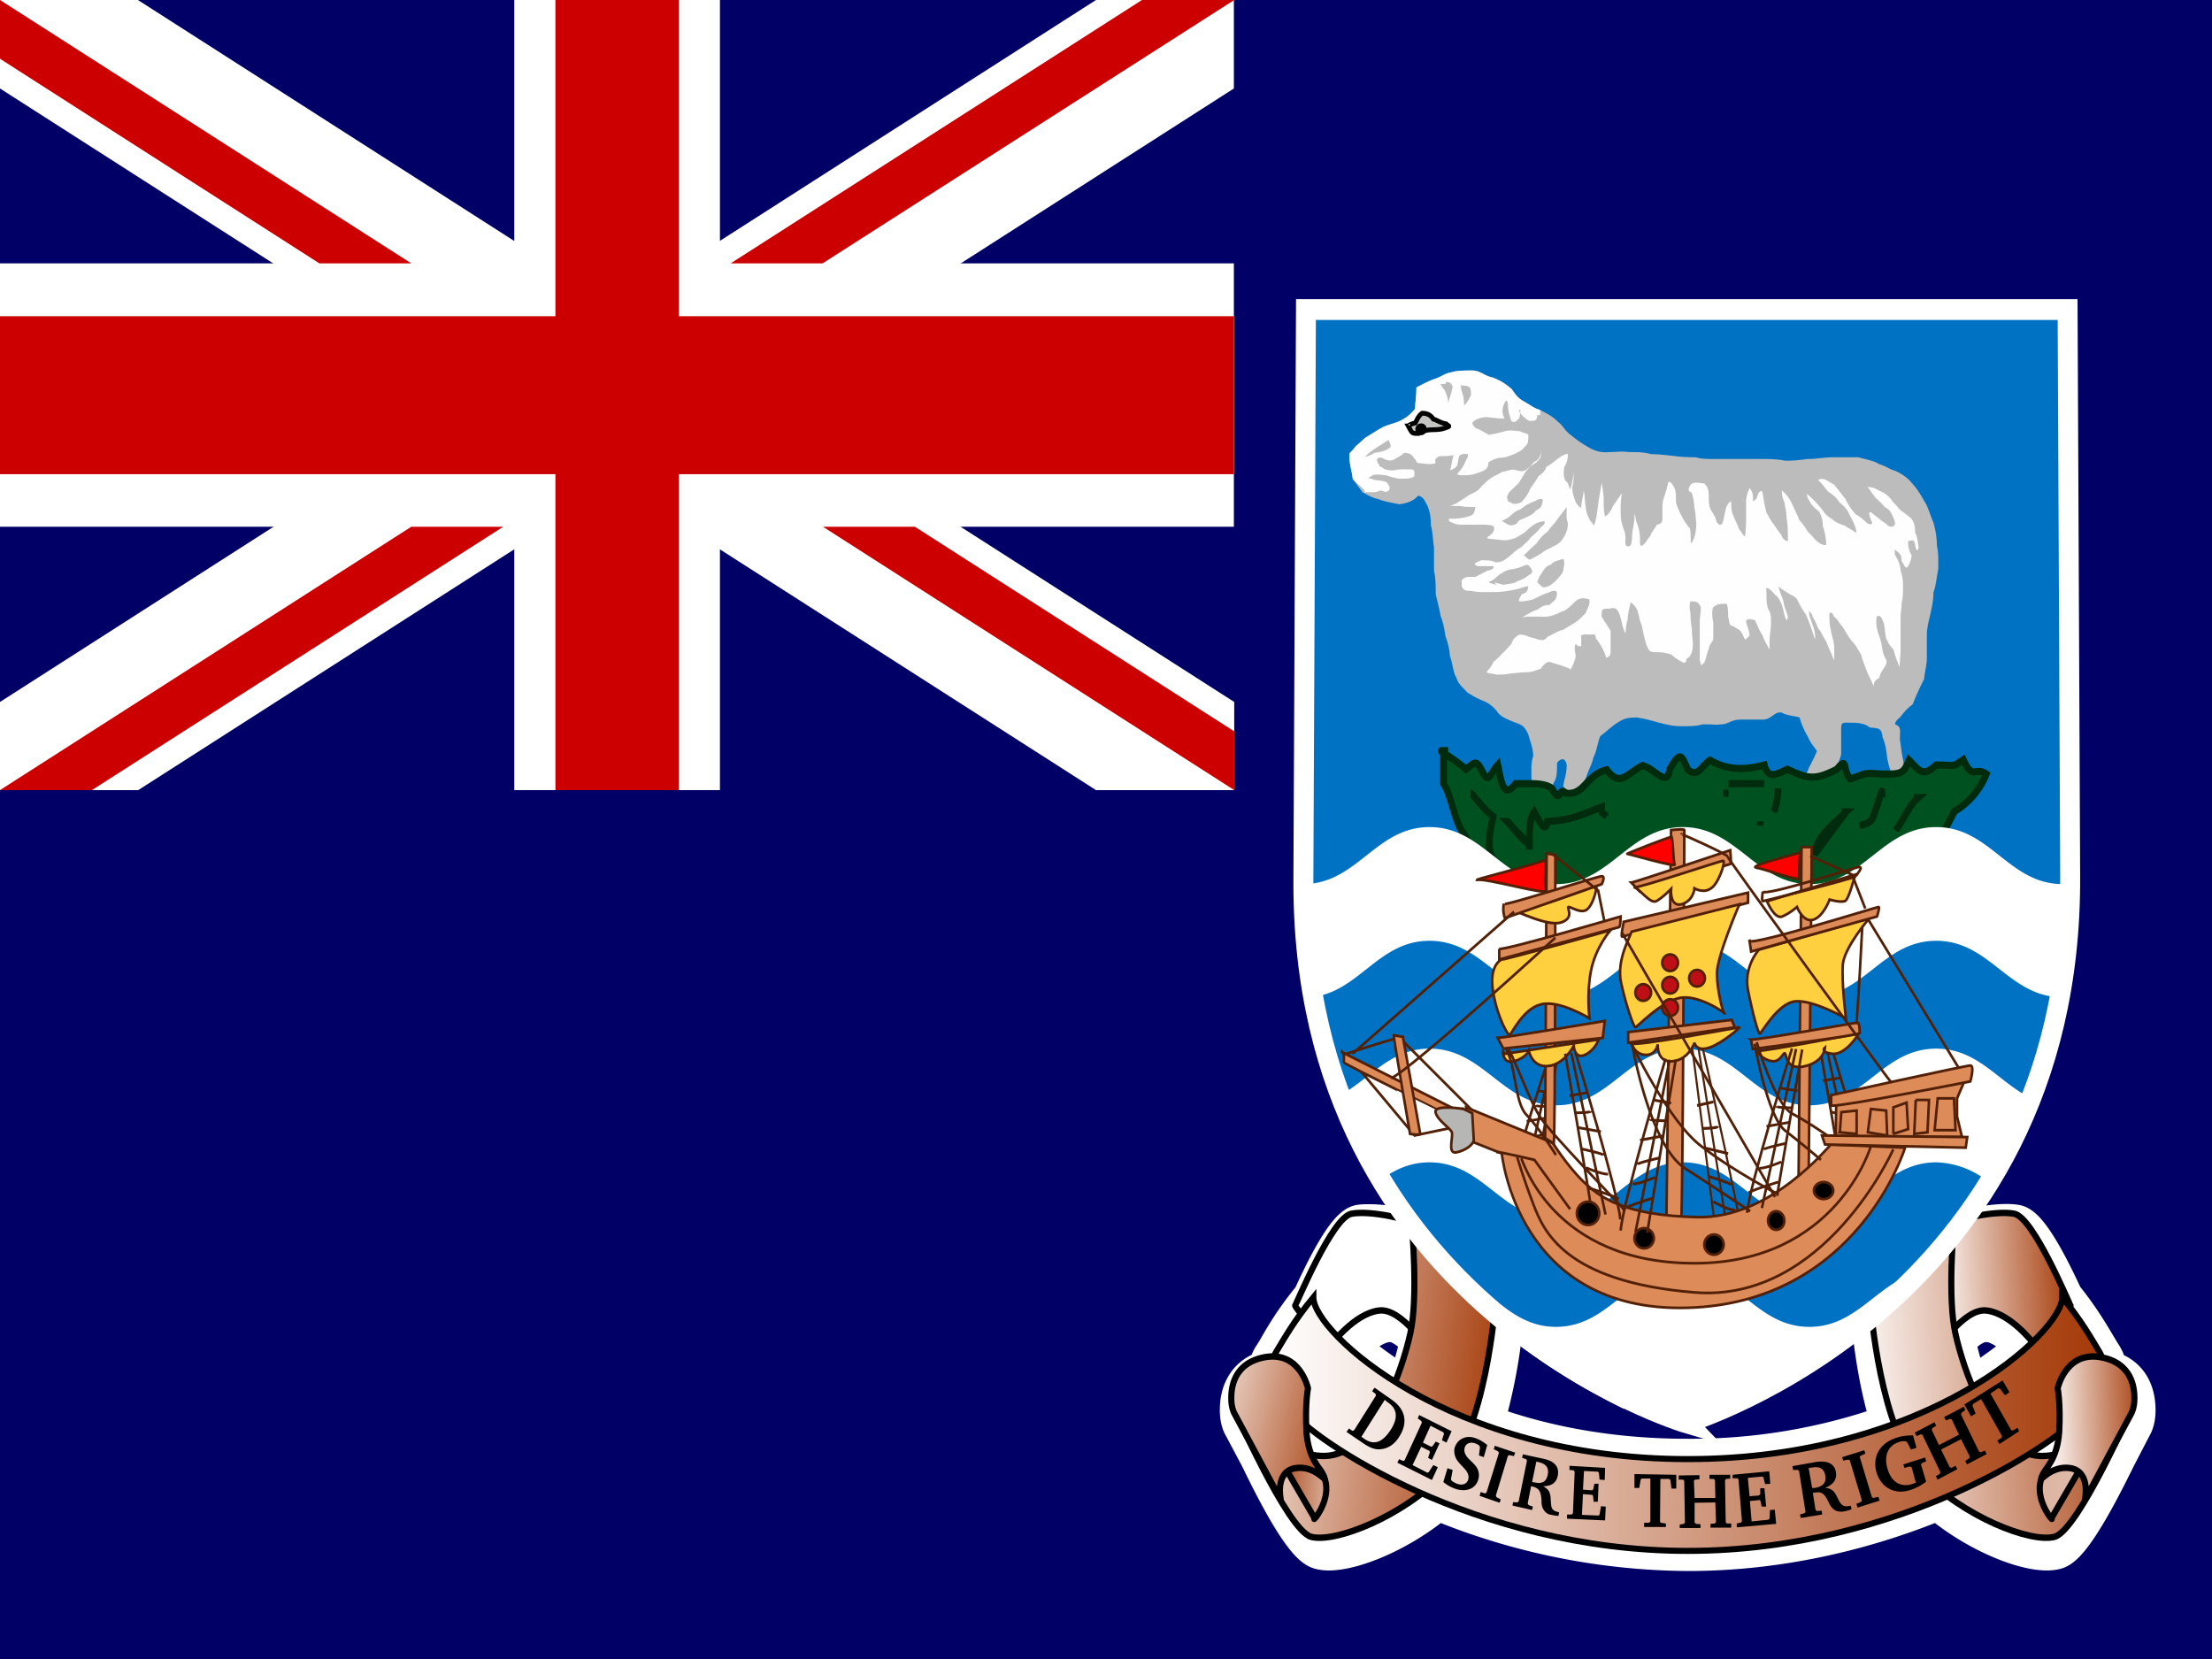 <svg xmlns="http://www.w3.org/2000/svg" height="480" width="640" version="1" xmlns:xlink="http://www.w3.org/1999/xlink"><defs><linearGradient id="a"><stop stop-color="#a43907" offset="0"/><stop stop-color="#fff" offset="1"/></linearGradient><linearGradient id="b" y2="577.1" xlink:href="#a" gradientUnits="userSpaceOnUse" x2="470.9" y1="592.2" x1="444.4"/><linearGradient id="c" y2="552.8" xlink:href="#a" gradientUnits="userSpaceOnUse" x2="520.5" gradientTransform="scale(.94 1.07)" y1="562.5" x1="458.2"/><linearGradient id="d" y2="580.2" xlink:href="#a" gradientUnits="userSpaceOnUse" x2="445.3" y1="578.7" x1="472.4"/><linearGradient id="e" y2="558.1" xlink:href="#a" gradientUnits="userSpaceOnUse" x2="456.4" gradientTransform="scale(.94 1.07)" y1="553.7" x1="518"/><linearGradient id="f" y2="369.9" xlink:href="#a" gradientUnits="userSpaceOnUse" x2="646.2" y1="369.9" x1="851.8"/><linearGradient id="g" y2="508.8" xlink:href="#a" gradientUnits="userSpaceOnUse" x2="677.4" gradientTransform="scale(.82 1.22)" y1="507.2" x1="388.5"/><linearGradient id="h" y2="505.9" xlink:href="#a" gradientUnits="userSpaceOnUse" x2="556.8" gradientTransform="scale(.84 1.2)" y1="504.9" x1="579.8"/><linearGradient id="i" y2="514.3" xlink:href="#a" gradientUnits="userSpaceOnUse" x2="558.9" gradientTransform="scale(.82 1.22)" y1="512" x1="581.4"/><linearGradient id="j" y2="503.9" xlink:href="#a" gradientUnits="userSpaceOnUse" x2="589.8" gradientTransform="scale(.84 1.2)" y1="517.9" x1="552"/></defs><path fill="#006" d="M0 0h640v480H0z"/><path fill-rule="evenodd" fill="#006" d="M0 0h400v200H0z"/><g stroke-width="1pt"><path d="M0 0v25.6l317.1 203h40v-25.5L39.9 0H0zm357 0v25.6l-317 203H0v-25.5L317.1 0h40z" fill="#fff"/><path d="M148.8 0v228.6h59.5V0h-59.5zM0 76.2v76.2h357V76.2H0z" fill="#fff"/><path d="M0 91.5v45.7h357V91.5H0zM160.7 0v228.6h35.7V0h-35.7zM0 228.6l119-76.2h26.6l-119 76.2H0zM0 0l119 76.2H92.4L0 17V0zm211.4 76.2L330.4 0h26.7L238 76.2h-26.7zm145.7 152.4l-119-76.2h26.6l92.4 59.2v17z" fill="#c00"/></g><path d="M671 321.6a13.2 13.2 0 0 0-2 .1c-3.4.6-8.8 11.7-11.7 18.1-4.7 5.7-7.1 10-9 13.3-.8 1.3-2 2.7-1.6 4.4-7 1.7-7.4 7.8-7.4 10 0 2.6.8 3.8.8 3.8l4.2 7.9c4.5 9.3 11 21.7 14.8 22.7 5.2 1.5 18.8-3.5 29-12.2a164 164 0 0 0 62 12.6c23.8 0 45.2-5.7 61.9-12.6 10.2 8.7 23.7 13.7 29 12.2 3.7-1 10.3-13.5 14.8-22.7l4.1-7.9s.8-1.2.8-3.7c0-2.4-.4-8.4-7.4-10 .4-1.8-.7-3.2-1.5-4.5-2-3.3-4.4-7.7-9-13.4-3-6.5-8.4-17.4-11.7-18-4.8-.8-15 1.6-15 2.4v.5L795.4 344c0 .6 1 14.6 5 27a147 147 0 0 1-50.5 8.6c-19.8 0-36.7-3.5-50.4-8.6a136 136 0 0 0 5-27L684 324.6v-.5c0-.7-7.9-2.6-13-2.5zm5.2 24c2.6 0 5.4 2.1 7.6 4.5l-.2 1.4c-.7 2.9-1.7 6.7-3.2 10.6-5.9-3.4-10.7-7-14.3-10.3 2.2-2.4 5.8-5.6 9.6-6.1h.5zm147.6 0h.5c3.8.6 7.4 3.8 9.7 6.2-3.7 3.3-8.5 7-14.4 10.4-1.5-4-2.5-7.8-3.2-10.7l-.2-1.4c2.3-2.4 5-4.5 7.6-4.4zm-166 27.4c2.7 2.1 6.3 4.5 10.6 7-1.2.8-2.5 1.3-3.8 1.7-1.8.4-3.6.3-5.5-.1-.6-1.5-1-3.3-1.2-5.7a70.3 70.3 0 0 1-.1-2.9zm184.5 0l-.2 2.9c-.1 2.4-.6 4.2-1.2 5.7a12 12 0 0 1-9.3-1.6c4.4-2.5 8-4.9 10.7-7z" fill-rule="evenodd" transform="matrix(1.17 0 0 1.17 -389.2 -22)" stroke="#fff" stroke-width="10" fill="url(#b)"/><path d="M445.6 595.5s5.7-8.8 10.3-8.1c4.7.6 9.1 6.2 9.4 6.5.3.3 7.2-7.2 6.9-7.5-.3-.3-7.2-16.5-11-17.2s-11.8 1.2-11.8 1.8l-3.8 24.5z" fill-rule="evenodd" transform="matrix(-1.48 0 0 1.54 1073.6 -525.4)" stroke="#000" stroke-width="1.2" fill="url(#b)"/><path d="M433.1 586.1c0 .6 1.9 23.8 10 31.9s21.3 13.1 26 11.9c4.7-1.3 15.3-24.7 15.3-24.7s-11.3 11.2-19.7 9.3c-8.4-1.8-13.4-15.9-15-22.8-1.6-6.8-.3-20.3-.3-20.3L433 586.1z" fill-rule="evenodd" transform="matrix(-1.48 0 0 1.54 1073.6 -525.4)" stroke="#000" stroke-width="1.2" fill="url(#c)"/><path d="M445.6 595.5s5.7-8.8 10.3-8.1c4.7.6 9.1 6.2 9.4 6.5.3.3 7.2-7.2 6.9-7.5-.3-.3-7.2-16.5-11-17.2s-11.8 1.2-11.8 1.8l-3.8 24.5z" fill-rule="evenodd" transform="matrix(1.48 0 0 1.54 -99.8 -525.4)" stroke="#000" stroke-width="1.2" fill="url(#d)"/><path d="M433.1 586.1c0 .6 1.9 23.8 10 31.9s21.3 13.1 26 11.9c4.7-1.3 15.3-24.7 15.3-24.7s-11.3 11.2-19.7 9.3c-8.4-1.8-13.4-15.9-15-22.8-1.6-6.8-.3-20.3-.3-20.3L433 586.1z" fill-rule="evenodd" transform="matrix(1.48 0 0 1.54 -99.8 -525.4)" stroke="#000" stroke-width="1.2" fill="url(#e)"/><path d="M656.4 338.6c-4.7 5.7-7.2 10.2-9.2 13.5-2 3.3-.8 8 3.7 14.5 5 7 45.4 34.7 98.1 34.7 52.7 0 93.1-27.6 98-34.7 4.6-6.6 5.8-11.2 3.8-14.5-2-3.3-4.5-7.8-9.2-13.5 0 8.6-33.5 40-92.6 40s-92.6-31.4-92.6-40z" fill-rule="evenodd" transform="matrix(1.17 0 0 1.17 -388 -20.8)" stroke="#000" stroke-width="1.5" fill="url(#f)"/><path d="M467.8 625.5l7.2-11.9-3.6-2.5c-1.1 3-5.1 4-5.8 7.8s2.8 7.5 2.2 6.6z" fill-rule="evenodd" transform="matrix(1.48 0 0 1.54 -98.8 -524)" stroke="#000" stroke-width="1.2" fill="url(#g)"/><path d="M475 623s1.3-5.3-2.8-6c-4-.6-6.2 3-5.6 1.6.6-1.6 3-3.1 3.4-8.4.3-5.3-.3-8.2-.3-8.2s1.5-6.8 8.1-5.9c6.6 1 6.9 6 6.9 7.8s-.6 2.8-.6 2.8L475 623z" fill-rule="evenodd" transform="matrix(1.48 0 0 1.54 -99.8 -525.4)" stroke="#000" stroke-width="1.2" fill="url(#h)"/><path d="M568.3 406.3l2 3.5 1.3-.8-.9-2.3.2-.5 2.3-1.4 6 10.6v.5l-1.3.9.6 1 5.7-3.7-.5-1-1.3.8-.5-.1-6-10.6 2.2-1.5h.5l1.5 2 1.3-.9-2-3.4-11.1 7zm-14.3 8.2l.5 1 1.2-.5.5.1 5.2 10.8-.1.5-1.2.7.5 1 5.7-3-.5-1-1.2.6-.5-.2-2.5-5.1 5.8-3 2.5 5-.1.5-1.2.8.5 1 5.7-3-.5-1-1.2.5-.5-.2-5.2-10.7.1-.5 1.1-.8-.4-1-5.7 3 .5 1 1.2-.5.5.2 2.1 4.4-5.8 3-2.1-4.4.2-.5 1.1-.7-.5-1-5.7 3zm-3.3 9.2l.3 1 1.6-.4.5.2 1.2 4.5-1.1.4c-3.3 1-6-.6-7.1-4.5-1.1-3.8.2-6.7 3.4-7.7a4.7 4.7 0 0 1 1.9-.2l.4.3 1.1 2.1 1.6-.5-1-3.6c-1.8 0-3.4.2-4.8.7-4.8 1.5-7 5.4-5.8 9.9 1.3 4.5 5.3 6.7 9.8 5.2 1.6-.5 3.1-1.3 4.6-2.4l-1.5-5 .3-.4 1.2-.5-.3-1.1-6.3 2zm-13.3 12.5l6.4-2-.3-1.1-1.5.3-.4-.2-3.5-11.6.2-.4 1.4-.6-.3-1-6.4 2 .3 1 1.5-.3.4.2 3.5 11.6-.3.5-1.3.5.3 1zm-34.8 5.7l11.3-1-.4-4.1-1.4.1-.1 2.4-.3.4-4.9.5-.5-5.9 2.8-.3.3.3.3 1.6h1.3l-.5-5.3h-1.2v1.7l-.4.4-2.7.2-.5-5.3 4.2-.4.3.2.5 2 1.5-.1-.3-3.6-10.6 1v1h1.4l.3.4 1 12-.2.4-1.3.3v1zm-16.9-15v1.2h1.3l.3.4.2 12-.3.4-1.2.2v1h6V441l-1.3-.1-.4-.4v-5.7l6-.1.2 5.7-.4.4-1.2.1v1.1h6v-1.2h-1.3l-.3-.4-.2-12.1.3-.4 1.2-.1v-1.1h-6v1.2h1.3l.3.5.1 5h-6l-.2-5 .4-.3 1.2-.1v-1.2l-6 .1zm-12.8-.4v4h1.4l.4-2.4.3-.3h2.5v12.4l-.4.4h-1.4v1.2h6.3v-1l-1.4-.2-.3-.3.1-12.4h2.5l.4.3.3 2.5h1.4v-4l-12.1-.2zm-19.5 12.9l11 .5.2-4-1.4-.1-.4 2.4-.3.3-4.8-.2.3-6 2.7.2.2.3.2 1.7h1.2l.2-5.2h-1.2l-.3 1.5-.3.4-2.7-.2.3-5.4 4 .2.3.3.2 2 1.5.1.1-3.5-10.3-.6v1.2l1.2.1.3.4-.5 12-.4.4h-1.3v1.2zm-25.3-6.6l5.8 2 .3-1-1.2-.6-.2-.5 3.5-11.5.4-.2 1.3.3.4-1-5.9-2-.3 1 1.2.6.3.4-3.6 11.5-.4.3-1.3-.4-.3 1.1zm-10.5-4a11.4 11.4 0 0 0 3.6 2c3.2 1 5.8-.2 6.5-2.7.4-1.3.2-2.7-.7-3.9-1-1.2-1.9-1.9-2.4-2.5-.8-1-1.1-1.9-.8-2.9.3-1.1 1.5-1.7 3-1.2.5.2 1 .4 1.3.8l.1.4-.3 2.3 1.4.5 1-3.5a11 11 0 0 0-3.4-2c-2.8-1-5.2.3-6 2.7-.3 1-.1 2.3.5 3.4.7 1.1 1.5 1.8 2.1 2.5 1.2 1.2 1.6 2.3 1.3 3.4-.4 1.2-1.6 1.8-3.2 1.2a5.5 5.5 0 0 1-1.6-.9l-.2-.4.5-2.7-1.5-.5-1.2 4zm-13.3-5.6l10 5 1.7-3.7-1.3-.6-1.3 2-.4.2-4.3-2.2 2.5-5.3 2.4 1.2.1.4-.5 1.6 1.1.6 2.2-4.8-1.1-.5-.9 1.3-.4.2-2.4-1.2 2.2-4.9 3.7 1.9.2.4-.6 1.9 1.3.7 1.5-3.3-9.4-4.7-.4 1 1 .7.2.5-5 10.9-.4.2-1.2-.5-.5 1zm-1.6-18.2l-5-3.5-.7 1 1 .8.1.5-6.3 10-.5.2-1-.7-.7 1 5 3.4c1.8 1.2 3.3 1.8 4.9 1.6 2.1-.2 4-1.4 5.4-3.7 2.5-4 1.8-7.8-2.2-10.6zm-2.1 0l1 .8c2.7 1.8 3 4.5.7 8s-4.7 4.4-7.4 2.6l-1-.7 6.7-10.6zm40 15.8l-.2 1 1.2.4.2.4-2.4 11.8-.4.3-1.2-.1-.2 1 5.7 1.3.2-1-1.2-.4-.3-.5 1-5 .4.1c2 .5 2.4 1.5 2.6 3.8 0 1.1 0 2.2.9 3.3.4.5 1 1 2 1.1a13.8 13.8 0 0 0 2 .3l.2-1-.2-.1c-1.4-.3-2-.8-2.1-2.1-.2-1.2 0-2.4-.5-3.6-.3-.8-1-1.3-1.8-1.8 2.4 0 3.8-1 4.2-3 .5-2.5-.8-4.2-4-4.9l-6-1.3zm4 2.1l.8.2c2 .5 2.8 1.7 2.4 3.6-.4 2-1.6 2.7-3.8 2.2-.2 0-.4 0-.7-.2l1.2-5.8zm74 1.3l.2 1.1h1.3l.4.2 1.9 12-.3.3-1.3.4.2 1 6.2-1-.1-1.1-1.4.1-.4-.3-.8-5h.4c2.2-.5 3 .4 4 2.4.5 1 .9 2 2.1 2.7.6.3 1.5.5 2.5.3a16.5 16.5 0 0 0 2.2-.6l-.2-1h-.3c-1.5.3-2.2 0-2.9-1.1-.6-1-1-2.2-1.8-3.1-.6-.6-1.4-1-2.5-1 2.4-.9 3.5-2.4 3.2-4.5-.4-2.5-2.4-3.5-5.8-3l-6.8 1.2zm4.8.5l1-.1c2.1-.4 3.4.4 3.7 2.3.4 2-.6 3.2-3 3.6h-.8l-1-5.8z"/><path d="M467.8 625.5l7.2-11.9-3.6-2.5c-1.1 3-5.1 4-5.8 7.8s2.8 7.5 2.2 6.6z" fill-rule="evenodd" transform="matrix(-1.48 0 0 1.54 1072.7 -524)" stroke="#000" stroke-width="1.2" fill="url(#i)"/><path d="M475 623s1.3-5.3-2.8-6c-4-.6-6.2 3-5.6 1.6.6-1.6 3-3.1 3.4-8.4.3-5.3-.3-8.2-.3-8.2s1.5-6.8 8.1-5.9c6.6 1 6.9 6 6.9 7.8s-.6 2.8-.6 2.8L475 623z" fill-rule="evenodd" transform="matrix(-1.48 0 0 1.54 1073.6 -525.4)" stroke="#000" stroke-width="1.2" fill="url(#j)"/><path d="M396.9 606s-75.5-21.4-75-102.2l.5-107h148.9l.5 106.4c.5 80.8-75 102.7-75 102.7z" fill-rule="evenodd" transform="matrix(1.48 0 0 1.54 -99.3 -521.5)" stroke="#fff" stroke-width="3.9" fill="#0072c4"/><g fill-rule="evenodd"><path d="M392.3 129c.2 0 1.5-1.3 2.8-2.4 1.7-1 3.3-2.1 5-3 1.4-.7 4-1.3 5.1-1.9 1.6-.8 2.9-1.7 4.2-3.4.1-2.1.4-3.7.4-6.2 1.9-1 3.5-1.8 5.1-2.4 2.3-.7 2.8-1.6 5.1-2 1.5-.5 3.9-.5 6-.5 2.3 0 3.8 1.7 5.8 2 2.5 1 3.6 1.7 5.6 3.4 1 1.4 1.7 2.6 3.6 3.6 1.5.8 2.9 2 4.6 2.4 2 1.1 3.6 1.8 5.1 3.4 1.4 1 2 2.4 3.2 3.4 1.6 1.3 3 2.4 4.7 3.4 2 1.3 4 2.3 7.1 2 1.7 0 3.5-.3 5.5 0 2.3 0 4.5 0 6.5.6 2.4 0 4.3.3 6.5.5 2 .3 4.1.4 6.4.4 2 .6 4.2.5 6.5.5h13c2.3 0 4.7.1 6.4.5 2.3 0 4.3-.2 6.5-.5 2.5 0 4.4-.4 6.9-.5h7.8c2 .6 4.6 1 6 2 1.9.5 2.8 1.4 4.6 1.9 1.5.7 3.6 1.9 4.7 3.4 1.3 1.3 2.6 3.3 3.7 5.3 1.2 1.8 1.7 4 2.7 6.3.6 2.2 1 4.3 1 6.7.5 2.1.4 4.4.4 6.8-.5 2.2-.6 4.6-1.4 6.7 0 2.4-.5 4.5-.9 6.3-.4 2-.9 3.3-1 5.8v6.8c0 2.2-.6 3.8-.8 6.2a71 71 0 0 0-3.3 7.3c-1.5 1-2.8 2.6-3.7 3.8-1 .7-1.5 1.6-1.4 2 1.9.6 1.4 1.9 1.4 4.3.3 1.9.5 4.2 1 6.3.1 2.3.6 3.7 1.3 5.3.8 1 1 .5-.9.5-1.3 1-2.7.5-3.2-1.5-1-1.3-1.4-2.8-1.9-5.3-.2-2.2-.6-4.4-1.3-5.8-.3-2.7-1-2.7-3.7-2.9-1.3-1.1-3-1.4-5.6-1.4-2.5 0-2.7-.3-2.7 2.4v6.8c-.5 2-1.4 3.5-1.9 5.3-1.4 1-2 2.7-3.7 3.8-.7 2.2-1.9 2.6-4.1 3l-2.8-3.4c1.3-2.2 2.4-2.5 3.2-4.9 1-1.9 1.6-3.1 2.3-4.8-1-1.5-1.8-2.2-2.7-4.3-.8-1.2-1.9-3.7-2.3-5.4-1.6-.5-4-.6-5.1-1.4-2.3-.5-2.9 2-5.6 2h-6.4c-2.9 0-3.6 1.5-6 1.4-.7.2-2.5-.1-5.1 0-2 .6-4.3.5-6.5.5-2.3 0-4.2-.6-6-1-2.1-.6-4.2-1.2-6.4-1.5-2.7 0-3.8.3-5.6 1.5-1.4.8-3.5 2.8-5 3.9-.7 1.6-1 4.3-2 6.2-.4 2-1.2 3.1-1.8 4.9-.6 1.6-1.2 3.3-1.3 5.8-.2 3.2-.9 2.8-2.8 1.9-.8-1.4-2-2.8-2.8-4.4.4-2.4 1-3.6 1-6.2-.5-2-1.6-1.9-2.8-.5 0 2.5 0 4.5-1 5.8a6 6 0 0 1-2.7 3.8c-.7 1.8-2.2 2.6-3.7 3.4-.2 0 0-.6 0-2-1.1-2.1 0-4 0-6.7 0-2.4-.2-4 .5-6.3 0-2.3-1-4.5-1.4-6.2-.9-1.8-1.4-2.7-3.7-3.4-1.7-.7-4-1.5-5.1-2.9a9.5 9.5 0 0 0-4.2-3.4c-2-.8-3.1-1.5-4.6-2.4-1.4-1.6-2.6-2.3-3.2-4.3-1-1.5-1.1-4.3-1.9-6.3-.1-2.1-.7-4.1-1.3-5.8-.3-2.1-.6-3.7-1.4-5.8-.3-2-.9-4-1.4-6.3 0-2.3 0-4.6-.5-6.7v-6.8c-.3-2-.4-4.8-.9-6.3 0-2.6-.3-4-1-5.8-1-1.7-1-2.4-2.7-2.9-1.2 1.5-3.1 2.2-5.5 2.5-1.7-.4-4.1-.7-6-1.5-1.9-.4-3.1-1.2-4.6-2l-2.8-3.8c-.3-2.5-.8-3.8-1-6.3 0-1.8.1-.8 2-3.3z" fill="#bcbcbc"/><path d="M419.6 146.4l.4-.4c-.8.8-.5.4 1.3-.3 1-.7 2.9-1.8 3.6-2.4.8-.4 2.2-1 3-1.7.8-1 1.7-1.8 2.8-2.8 1.3-1 2.5-1.4 4-2.3 1.8-.2 2.5-1 4.2-.4 1.6.4 2.3.4 3.6-1 1.3-.8 2.8-1.7 3.3-3V130c0 2.2-.5 3-2 3.7-1 1.3-2.4 2.6-3 3.8-1 1.5-1.2 2.3-2.2 3-.9 1.1-2.3 1.7-2.6 3.5.4.8 0 1.2 1 1.3.9.8 1.9.5 3.2 0 1.3-1.5 2-2.5 2.6-4 1.1-1.6 1.7-2.3 2.3-3.5 1.1-.8 1.9-1.4 2.3-2.7 1.3-.8 2.4-1.6 3.3-2.4 1-.6 1.5-1.1 2.9-1.4a6 6 0 0 1-1 3.8c-.3 1.9-.2 2.8.3 4 1 .7.8 1.2 1.4 2.5.5-1.2.8-3.4 1-4.8v-.3c0 1.4 0 3.4-.4 4.4 0 2 .5 2.9 1 4.4.5.8 1 1.3 1.6 1.7 0-2 .6-3.2.7-5 .4 1.3.3 3.2.6 4.7.1 1.6.7 2.8 1.3 4 .8.6 1 2 1.3.8.8-2.4.8-5 1.3-7.5.1-1.3.2-3.2.7-4.1l-.7 4c.1-1.2.2-3 .7-4v-.4c.3 1.8.6 3.6.6 5.5 0 1.5 0 3 .4 4.4 1-.5 1.7-1.7 2.3-3 .8-1.7 1.4-2.4 2.6-3.8l-2.6 3.8c.8-1.7 1.4-2.4 2.6-3.8v-.3c-.2 1.5-.4 3-.4 4.7 0 1.6 0 3.4.4 4.5.4 1.8.9 2.1 1 4 0 1-.2 2 .3 2.5 1.4.3 1.4-.5 1.6-2.4 0-2.2.6-3.7.7-5.8 0-2.6.3.3.6 1.3.7 1.6.9 3 1 4.5 0 1-.1 1.9.3 2.4 1.3-.6 1.8-2 2.6-2.8.7-1.6 1.4-2.3 2-3.4 1.7-.3 1.6-1 1.6-3 0-1.7-.1-3.4.4-4.8a41 41 0 0 0 1.3-4.5c.6-.3 1.2.6 1.6 1.4.7 1.1.6 2.7.6 4.4.4 1.5 1 2.7 1.7 4.1a15 15 0 0 0 2.3 3.4c.3 1.1.3 3 .3 4.5 1.3-1.5 1.5-3.6 1.6-5.8-.2-1.5-.2-3.4-.6-4.8 0-1.5-.4-3-.7-4.1-1-.5-1.3-1-.3-2.4 1-.9 2.2-.5 3.9-.3.9.9 1.2 1.4 1.3 3.4 0 1.8 0 3.2.7 4.4.6 1 1.2 1.7 1.6 3.4.5.5.9 1.2 1.6.4.4-1 .7-3 1-4.1.3-1.3.9-2 1.6-2.4 0 1.9 0 3 .7 4.4.6 1.6 1 2.1 1.6 3.8.7.5.8 1.5 1.7 2 .2-1.6.3-3.4.3-5.4V145c.1-1.6.5-2.5 1-3.8 1 1.3 1 1.9 1 3.8 1-.4 1.2-1.2 1.6-2.4.7-.7 1-1 1.3.7.2 1.8.6 3.4 1 5.1.6.8 1.4 2.7 2.2 3.4.6 1 1.3 2 2 2.8.5 1 .6 1.7 2 2 0-2.3 0-4.6-.4-6.8 0-2-.4-2.7-.6-4.5-.6-1.1-.9-2.9-.7-3.4 1.6 1.5 2.2 2.4 3 4.1.7 1.7 1.4 2.8 2 4.5.7.6 2 2.5 2.5 3.4 1.2 1 1.8 2.1 3 3 .6.6 2 1 2.3.7-.1-2-.4-3.7-1-5.4 0-2-.5-3-1-4.1-1.3-1.1-2.3-1.9-3-3.4-.4-.5-.5-.8-.6-1.8 1.9 1.6 3.2 3 4.6 4.8a7 7 0 0 0 2.6 2.4c.6.7 2.5 1.7 3.9 2 .8 1.2 2 1.8 3.3 2.1l-3.3-2c.8 1 2 1.7 3.3 2v.4c-.2-2.2-1-3.7-2-5.5-.8-1.9-1.6-2.6-3-3.8a9.4 9.4 0 0 0-3.2-3c-.9-1-2.2-2.9-3-3.4 1.5-1 3.1.5 4.6 1.3 1.3 1.4 2.5 3.2 3.3 4.1a18 18 0 0 0 3 4.5c1.4.8 2.3 1.6 3.5 2.7 2 .5 1.2-.2.7-1.7-.7-2 0-2 1.3-.7.9.6 2 1.7 3.3 2.4.5.7 1.4 1.2 2.2.7.4-.5.4-.5.4-1-.7-2.2-1.4-3.8-3-4.5-.7-1-2-2-2.9-3-.7-1-1.4-1.6-2-2.8l2 2.7c-.7-1-1.4-1.5-2-2.7h-.3c2 0 2.7.6 4.3 1.4 1 .4 2.3 1.4 2.9 2.4.6.8 1.6 1.7 2.3 2.7l3.2 2.4c1.1 1.4 1.3 2.3 1.3 4.4.7 1 .8 3 1 4.1-.2 1.9-.9.4-1-.7-.2-1.5-.8-1.4-2-1a7 7 0 0 0 1 4.1 8 8 0 0 1-1.2 3.4c-.8.5-1-1-1.7-1.7 0-2.1-.6-2.3-2-3.4v1.4c.8 1.4 1.6 2.7 1.7 4.7.5 1.6.7 2.5.7 4.5 0 1.6 0 3.3-.4 4.8 0 1.8-.3 2.6-.3 4.4v9.5c-.2 1.3-.3 2.8-.3 4.5l.3-4.5c-.2 1.3-.3 2.8-.3 4.5v.3c-.6-1.7-1.3-3.2-1.7-5.1-1-1-1.7-2.1-2.2-3.4-.3-1.5-.4-3.3-.7-4.4-.5-1.3-1-2.5-2-1.8-.4 2.6.2 4.1 1 6.5.5 1.6.5 2.9 1 4.5.8 1.8 1.4 2 0 4-.7 1.1-1 1.5-1.3 2.8-1.2.6-1.5 1-1.6 2.4-.4-1.3-1.4-2.9-2-4.5-.6-1.6-1.3-3.3-1.6-4.7-.8-1.2-1.7-3-2.6-3.8-.9-1-2-3-2.6-4-1.3-1.5-1.6-2.4-2.7-3.2-.2-.6-.6-1.5-1.3-1 0 1.7 0 3.4.4 4.8.3 2 .9 3.1 1 5.1v3.8c-.8-2-1.7-3.7-2.3-5.5-.8-1-1.5-3-2.3-3.7-.6-1.4-1-2.5-1.7-3.5-.1-1-.6-1-1-1.7 0 2 .7 2.7 1 4.1.7 1.3.9 3.5.7 4.1-.8-2.4-1.6-5-2.6-7.1-1-1.4-2-3.2-2.6-4.5-1-1.1-2-1.2-3-2-.8-.5-1.7-1-2.3-1.7.3 1.8 1 2.9 1.4 4.4.2 1.7 1 3.1 1.3 4.5-.4 2.3-1-.7-1.3-1.8-.4-1.9-1-3-1.7-4-.9-.7-1.6-1.8-2.6-2.4-1-.4-.6 0-.6 1.3 0 2.1 0 3.5.6 4.8.7 1 .7 2.3.7 4.1 0 1.7-.4 3-.4 4.8v2.7c-.7-1.4-1.4-2.3-2-4.1-1-1.5-1.4-2.7-2.2-4.4-.7-.3-2-.6-2.6 0 .1 1.7.9 2.5 1 4.4-1.3 1.3-1.1 1.7-2-.3-.7-1.6-1.6-1.5-2.6-2.4-1.6-.2-1.1-1.3-1.6-2.8 0-1.3 0-2.6-.4-3.7-1.8 0-2.8 0-3.9 1-.5 1-.3 3 0 4.4v4.8c-.4 1.2-1.1 1.3-1.3 2.8-.6 1.4-.8 3-1.3 4-1.2 1.1-.7 1.2-1.3-.6v-11c0-1.8.3-2.7.3-4.4-.7-1.4-.8-1.7-3-1.7-.4.9-.2 2.5 0 3.4 0 1.7.2 3.2.4 4.5 0 1.8.2 2.9.3 4.4 0 1.8-.4 3.2-1.3 4-1.1.4-.1 1.1-1.3 1.5-1.2-.6-2.5-1.4-3.6-2.4-1.2-.4-2.4-.7-4.2-.7-2.2 0-2.2-.3-3-2-.6-2-1-3.6-1.3-5.5-.7-1.6-.8-2.7-1.3-4.5-.5-1-1-1.8-2-2.4-.4 1.8-.8 3.2-.9 5.2-.4.8-.5 2.8-.6 3.7-.7-1-1-3-1.4-4.4-.6-2-1.1-3.4-3.2-2.7-2.2 0-2.3 0-2.3 2.3l2.6 4.1v4.8c0 2 .1 2.6-1.3 3-.5-2-1.7-4-3-5.7-.1-1.4-.5-1-1.9-1-.9 0-1.8-.2-2.3.3v3c-.8.2-1 0-1.6-.6-.6 1-.1 2.4 0 3.7-.4 1.6-1 3-1.6 3.8-.2-.5-.5-.3 0-.3-2.3-.9-4-1.4-6-2-1 0-1.9 1.1-2.5 2-1.7.5-2.4 1-4.3 1-1.8 0-2.6.3-4.2.3-1.2.3-2.7.4-4.3.4-.8-.3-2.4-.3-2.9-.7.7-1 1.4-1.5 2-3a18 18 0 0 0 2.6-2.5c.8-.6 1.8-1.9 2.6-2.7.5-1.6 1.2-2 2.3-2.7 2 0 2.3.7 4.2 1 1.9.7 3 1 4-.4 1.5-.6 2.8-1.6 4.5-2l3.3-2c1.4-.9 2-1.7 3.2-2.8.4-1.4 1.4-2.4 1-4-1.8-.5-2.9-.4-4 .6-1.3 1.2-1.6 1.7-3.2 2.7-1.3.4-2 1-3.6 1.4-1.3.5-3 .3-4.5.3s-3.4-.1-4.3.4c1.5-1 3.2-2 4.6-2.4 1.3-.9 1.8-1.3 3.6-1.4.8-1 1.7-1 2-2.7.5-2-1.3-1.4-2.7-.7-1.3.3-2.8 1.2-3.9 1.7-1 .4-2.7.7-4.2.7-.4-.6.3-1.1.6-2 1.5-.6 1.8-.8 2-2.4-1.8.2-2.4.8-4 1-1.6.4-3.3.6-5.2.7h-4.5c-1.6 0-2.5-.4-4.3-.4-1.3-.6-1.3-1-1.3-3 1-1.2 2-1 4-1l3.5-1.8c1.2-.2 2-.7 1.7-1.3h-4.6c-1.8-.8 0-1.1 1-1.7 1.6 0 3.2 0 4.2.6 2 0 2.7-.7 4.3-2 1.2-1 1.8-1.7 3.2-2.4 1-1.1 2-1.7 2.6-2.7 1.4-1.3 2.3-2 3-3.1.8-.5 1.4-1 1-1.7-2.1.2-3 1-4.3 2-.8.8-1.6 1.5-2.6 2a8.2 8.2 0 0 1-4.3 1.5c-1.6 0-3-.3-4.5-.4-1.8-.2-.2-.6.3-1.3.7-.5 1.2-1.6.7-2.4-1.4-.5-3-.4-4.6-.4h-4.6c-1.7 0-2.4-.4-3.6-1-.3-1 0-.7 1.3-.7a18 18 0 0 0 4.3-.7c1.5-.4 1.7-1 2-2.7-1.6 0-3.3 0-4.3-.3h-3zm-28.2-7.8c-.3-2.5-.9-3.8-1-6.3 0-1.8.1-.8 1.9-3.3.2 0 1.5-1.3 2.8-2.4 1.7-1 3.3-2.1 5-3 1.4-.7 4-1.3 5.1-1.9 1.6-.8 2.8-1.7 4.2-3.4.1-2.1.4-3.7.4-6.2 1.9-1 3.5-1.8 5.1-2.4 2.3-.7 2.8-1.6 5.1-2 1.5-.5 3.9-.5 6-.5 2.3 0 3.7 1.7 5.8 2 2.5 1 3.6 1.7 5.6 3.4 1 1.4 1.7 2.6 3.6 3.6 1.5.8 2.9 2 4.6 2.4 0 1.8.4 1.5-.8 1.5-.2 1.8-.6 1.6-2.3 1.7a8 8 0 0 1-3-2.8c.7-1.7.3 1.5 0 2.1-.8.7-1.3 1.4-2.2.7-.6-1.7-1-2.8-1-4.8-.3-2.1-.9-.6-1.3.3-.5 1.8-.3 2.4.3 3.8-1.7 0-3-.2-4.2-.3-1.2-.3-2.6 0-4 .6-1.7 1.1-1.1 1.1-.3 2.4 1.5.5 2.6 1.3 4 2 1.4-.2 3-.6 4.5-1 1.6-.5 3-.1 4.6 0 .8.5 1.8.5 2.3 1 0 1.1 0 2.2-.4 2.8-.6.5-1.3 1.7-2.2 2a16 16 0 0 1-4.6 1.8c-2 0-2.7.5-4.3 1.3-.2 1.8-.7 2.2-2.2 2.8-1.6.6-2.8 1-4.6 1-1 0-1.9.1-2.3-.4 1.5-1.6 1.9-2.4 2.6-4 .3-.7.9-1.2.3-1.8-1.9.1-2.4.1-2.6 2-.2 1.9-.9 2.2-2.3 2.8.4-1.6.5-3 1-4.4-1.1.2-2.6.3-4.2.3-1 .6-1.4.9-1 2-1.3.5-3 .2-4.6 0-1.4 0-.6-.6-1.6-1.3-.7-1.3-1.4-1.6-3-1.7-.7 1-2 1.3-2.9 2-1.4.5-2.3.1-3.6-.6-1.6 0-1.4.5-1 1.7.7.4 0 .9 1 1 1 .8 1.8 1 3.6 1 1.4-.4 3-.3 4.6-.3 1.6 0 1.3.4 1.3 2-1 .8-2.6.7-4.3.7-1.5-.2-2.7-.6-3.9-1-1.5-.1-2.7-.4-3.9 0-.5.6-2.1.8-.3 1 .7.7 4.5.3 4.7 1.5 1 1 .7 2.3-.8 2.3-1-.5-1.6-.4-2.3 0-1 .2-2.4 0-4.3.2 2.5.2-1.8-2.7-2.7-3.9z" fill="#fefefe"/><path d="M401.7 127.3l-2 1.3c-1.4.8-3 2-3.9 2.7-.7.6-.7 1-1.6 1 1.5-.2 2.2-.5 3.6-1.3 1.7-.2 3.3-.6 4.2-1.4.9-.3 0-1.6-.3-2.4zm15-16.1c.2 0 .6 1 1.3 1.7.5 1.3 1 2.2 1 3.8.4-1.7 1-3 1.3-4.8-.5-1-.5-1.3-2-1.4 0 1 .2.3-1.6.7z" fill="#bcbcbc"/><path d="M349.4 417.7c-.5 0 .8-.5 1.3-.6.4-.8.6-1.3 1.3-1.8 1.1 0 1.7.4 2.2 1.1 1 .3 1.3.7 2.5.9.4.4 1 .4 0 .7-.7.3-1.6.4-2.7.4s-2 .3-2.7.7c-1.4 0-1.2 0-2-1.4z" transform="matrix(1.48 0 0 1.54 -109.5 -520)" stroke="#000" stroke-width=".9" fill="#c4c4c2"/><path d="M422.6 111.5v.4c0-1 0-.5.3 1.3.5 1.2.7 2.4.7 4.1.8-.6 1.5-1.9 2-3 0-2.7-.5-2.6-3-2.8zm12 39.3h.4c-1 0-.4 0 1.3-1 1.1-.8 2-2 3.6-2.4a13 13 0 0 1 4.2-2.4c.8-.4 1.5-1 2.3-.4-.2 1.7-.5 2.4-2 3.1-.7 1-1.9 1.6-2.9 2-1 .6-2.2.6-2.6 1.8-1.8.8-2 .7-4.2-.7zm6.3 9.9c.5-.5 2.6-2.6 3.6-3.4 1-1.5 2.1-2.7 3.2-3.4 1-1.5 2.2-2.5 3-3.8l2.6-3.4c0 1.5-.2 3.5.3 4.4a7 7 0 0 1-1 4.1c-.7 1.2-1.3 2-3 2.8-1.4.8-2.3 1-3.5 2a30 30 0 0 1-3 1.7c-.9.4-.5.3-2.2-1zm-10.2 7.8h.4c-1 0-.4.1 1.3-1 1.4-1.4 2.5-2 4.2-2.7 1.3-.1 3-.5 4-1 .7-.2 1.3-.7 1.9 0 1 1.4 1.3 1.8-.3 2.7-.8.7-2.2 1.4-3.3 1.7-.8.7-2.4.7-4 1-1.2 0-2 .2-2.5-.7l2.6.7c-1.3 0-2 .2-4.3-.7zm14 0v-.3c0 1 0 .4.7-1.4 1.3-1.9 1.7-3 3.3-3.4.7-1 2-1.2 3.6-1.7.6 1 .1 2.2 0 3.4-.4 1.3-1.6 2.2-2.3 3.1-1 .7-1.4 1.4-3 1.7-1.2 0-.5 0-2.2-1.4z" fill="#bcbcbc"/><path d="M412.8 124.2c0 .9-.7 1.7-1.6 1.7-1 0-1.7-.8-1.7-1.7 0-1 .8-1.7 1.7-1.7.9 0 1.6.7 1.6 1.7z"/></g><g fill-rule="evenodd" stroke="#002b0d" stroke-width="1pt" fill="#005120"><path d="M351.8 479.6h.9c-2.8 0-1.1-.2 3.5 3.5 2-1.6 2-1.8 3.5 1 1 1.5 1.2-.2 2.7-1.8.7 3.2 1.1 6.5 3.5 3.5 2.8 0 5.6-.2 7.1.9 1.8 3.3 1.2-.6 2.7.9 3.8.4 3.8-3.4 8-4.4 2.6 3.3 3.8.8 7-.8 2.5.6 4.8 4.3 5.3.7 2-3.2 2.2-3 3.5 0 2 1.8 2.8-.8 4.4-1.7 3 1.7 6.3 2 10.6.9.8 2.9 2.6 1.6 4.5.8 3.9 1.7 5.2 2.2 9.7 0 2.2-2.6 1 .1 2.6 1.8 3.3-1 2.4-1.2 6.2-.9 3.8 0 4.2 0 5.3-2.6 2 1.9 2.6 3.3 5.3.9 4.2 0 2.9.5 5.3-1 1.9 4 2.3 1.2 4.5 2.7a14.4 14.4 0 0 1-6.2 7c-1.7 3-2.8 6-6.2 7.2-2.5 2.5-5.2 4-8 6.1-3.8 1-8 1-12.3 1H388c-2.6 1.3-7 1.9-10.6 2.6-4 0-8.7 0-11.5-.9-1.9-1.9-5.2-4-7-6.2-2-1.5-2-4.4-3.6-6.2-1.5-2.5-2-6.5-3.5-8.8v-6.2z" transform="matrix(1.48 0 0 1.54 -103 -521.4)"/><path d="M437.5 487.6v.8c0-2.4.1-1.1-1.7 3.6-.4 1.1-1.3 1.4-2.7 1.7m-3.5-2.6h.9c-3.3 3-5.5 4.5-6.2 8l6.2-8c-3.3 3-5.5 4.5-6.2 8m-7.1-12.4s-.1 3.1-.9 4.4m-2.6 1.8v.8-.8zm-7.1-5.3h.9-1c.4 0 .7 0 0 0zm-49.5 0c.4 0 2.2 2.8 4.4 4.4-.6 2.6-1.4 5.6 0 8m2.7-7.1c.4 0 2.1 2.8 4.4 4.4l-4.4-4.4c.4 0 2.1 2.8 4.4 4.4v.9c0-2.8-.2-5.6.9-7.1 1 1.7 2.2 4.3 2.6 1.8 5-.2 7.4-1.6 10.6-2.7 0 1.3-.2.7 1 1.8m60-3.6h.9c-1.7 1.4-3 4.3-4.4 6.2m-32.7-8.8h7" transform="matrix(1.48 0 0 1.54 -103 -521.4)"/></g><path d="M413.6 239.3c-15.7 0-20.9 16.5-36.6 16.5h-.9v1c0 11.3.9 21.9 2.5 31.8 14.5-1 19.8-16.4 35-16.4 15.7 0 21 16.4 36.7 16.4s20.9-16.4 36.6-16.4 21 16.4 36.7 16.4 20.9-16.4 36.6-16.4c15.1 0 20.5 15.2 35 16.3 1.6-10.1 2.6-21 2.5-32.7h-.9c-15.7 0-20.9-16.5-36.6-16.5s-21 16.5-36.6 16.5-21-16.5-36.7-16.5-21 16.5-36.6 16.5-21-16.5-36.7-16.5zm0 64.1c-12.2 0-18 10-27.5 14.3a151.4 151.4 0 0 0 11.7 24.9c4.4-3.4 9.2-6.3 15.8-6.3 15.7 0 21 16.4 36.7 16.4 15.7 0 20.9-16.4 36.6-16.4 15.7 0 21 16.4 36.6 16.4s21-16.4 36.7-16.4a25 25 0 0 1 15.5 6 152.8 152.8 0 0 0 11.7-24.7c-9.2-4.5-15.1-14.2-27.2-14.2-15.7 0-21 16.4-36.7 16.4s-20.9-16.4-36.6-16.4c-15.7 0-21 16.4-36.6 16.4s-21-16.4-36.7-16.4zm73.3 64c-15.7 0-21 16.5-36.7 16.5-14.8 0-20.3-14.7-34.1-16.3 18.5 20.6 39.4 33 53.7 40 4.9-3.8 9.9 4.5 17 4.5 7.3 0 12.3-8.4 17-4.6a176.3 176.3 0 0 0 53.3-39.8c-13.4 2-19 16.2-33.6 16.2-15.7 0-20.9-16.4-36.6-16.4z" fill-rule="evenodd" fill="#fff"/><g transform="matrix(1.18 0 0 1.18 -407 -18.2)"><path d="M332.5 541.4c1.8-.6 10.2-3.2 10.5-3l16.3 15.7-13.4 2.7-13.4-15.4z" transform="matrix(1.25 0 0 1.3 259.4 -430)" stroke="#512007" stroke-width=".5" fill="none"/><path d="M413.6 471c.3-4.6 8.8-31 8.8-31m-5.9 31.3l6.7-31.1m-4.4 31.2l5.6-31.2m-10.5 27c1.5-.8 5.8-2 5.8-2m-3.7-2.6c1.4 0 4.3-1.2 4.3-1.2m-3.5-2.3c0-.3 4.4-1.2 4.4-1.2m-3.8-3.2l4.7-.8m-2.7-3c0 .3 3.2.3 3.2.3m-2.3-3.7l3.2.5" transform="matrix(1.06 0 0 1.03 276.8 -178)" stroke="#512007" stroke-width=".6" fill="none"/><path d="M413.6 471c.3-4.6 8.8-31 8.8-31m-5.9 30.1l6.7-30m-3.7 27.7c.2-1.7 4.9-27.6 4.9-27.6m-10.5 27c1.5-.8 5.8-2 5.8-2m-3.7-2.6c1.4 0 4.3-1.2 4.3-1.2m-3.5-2.3c0-.3 4.4-1.2 4.4-1.2m-3.8-3.2l4.7-.8m-2.7-3c0 .3 3.2.3 3.2.3m-2.3-3.7l3.2.5" transform="matrix(-1.25 0 0 1.76 1290.4 -502)" stroke="#512007" stroke-width=".4" fill="none"/><path d="M413.6 471c.3-4.6 8.8-31 8.8-31m-5.9 30.1l6.7-30m-3.7 27.7c.2-1.7 4.9-27.6 4.9-27.6m-10.5 27c1.5-.8 5.8-2 5.8-2m-3.7-2.6c1.4 0 4.3-1.2 4.3-1.2m-3.5-2.3c0-.3 4.4-1.2 4.4-1.2m-3.8-3.2l4.7-.8m-2.7-3c0 .3 3.2.3 3.2.3m-2.3-3.7l3.2.5" transform="matrix(-1.25 0 0 1.3 1321.3 -302)" stroke="#512007" stroke-width=".5" fill="none"/><path d="M395.3 572.2l.9-73s2.6-.3 2.6 0-.3 72.7-.6 73-3.2.5-2.9 0zm28.5-69.8l-.6 61.3-2 2.4.6-63.7h2z" fill-rule="evenodd" transform="matrix(1.25 0 0 1.3 259.4 -430)" stroke="#512007" stroke-width=".5" fill="#dd8b59"/><path d="M363 560.2s3 30 36.4 29.1 42.7-30.2 42.7-30.2l-14.5-.6c-.3 0-11.6 14-26.2 13.7s-19.2-3.8-22.4-6.7c-3.2-3-6-7.3-6-7.3l-17-6.7 1 6.4 6 2.3zm90.3-3l-1-4v-3.4l1.6-3.6s-25.3 3.7-25.3 4l-.1 6.8 24.8.1z" fill-rule="evenodd" transform="matrix(1.25 0 0 1.3 259.4 -430)" stroke="#512007" stroke-width=".5" fill="#dd8b59"/><path d="M448.5 549.8l-.6 6h4.1l-.3-6h-3.2zm-4.3.3l-.3 6.4 2.6-.3.3-6.1h-2.6zm-4.4 6.4v-5l2.6-.9.3 5-2.9.9zm-5-.3l.6-4.4 3 .3.2 4.7-3.8-.6zm-5.5 0l.3-3.8 3-.3v4.4l-3.3-.3zm-67.4 3.7c.9 0 7.5 1.5 7.5 1.5l7 9.3" transform="matrix(1.25 0 0 1.3 259.4 -430)" stroke="#512007" stroke-width=".5" fill="none"/><path d="M366.8 561.1c.3.3 6.1 19.8 34 19.8s34.6-22.1 34.6-22.1" transform="matrix(1.25 0 0 1.3 259.4 -430)" stroke="#512007" stroke-width=".5" fill="none"/><path d="M439.8 559.4s-13.4 29-39 27c-25.5-2-29.6-11.6-31.6-16.6-2-5-3.2-9-3.2-9" transform="matrix(1.25 0 0 1.3 259.4 -430)" stroke="#512007" stroke-width=".5" fill="none"/><path d="M373.2 558.2c.3-1.7.3-54.3.3-54.3l-1.7-.3-.3 53.7 1.7 1zm-41.5-17.1l22 10.7-.5 1.5S332 543.3 332 543c0-.3.2-1.5-.3-2z" fill-rule="evenodd" transform="matrix(1.25 0 0 1.3 259.4 -430)" stroke="#512007" stroke-width=".5" fill="#dd8b59"/><path d="M341.8 537.9c0 .8 3.2 18.6 3.2 18.6s2 .3 2 0l-3.4-18.3-1.8-.3zm20.4.5c1.1 0 21-3.2 21-3.2l-.4 3.2-19.5 2-1.1-2z" fill-rule="evenodd" transform="matrix(1.25 0 0 1.3 259.4 -430)" stroke="#512007" stroke-width=".5" fill="#dd8b59"/><path d="M365 514.3c.7 0 7 3.2 9.7 2.3s.9-2.9 1.4-2.9c.6 0 2.7 1.5 3.8.3 1.2-1.1 2-4.6 1.5-4.3-.6.3-16 5.8-16.3 4.6z" fill-rule="evenodd" transform="matrix(1.25 0 0 1.3 259.4 -430)" stroke="#512007" stroke-width=".5" fill="#fecf3e"/><path d="M362.5 521.6c1.1.3 23.8-6.1 23.8-6.1s0 2-.3 2l-23.5 6.1v-2z" fill-rule="evenodd" transform="matrix(1.25 0 0 1.3 259.4 -430)" stroke="#512007" stroke-width=".5" fill="#dd8b59"/><path d="M415 512.6s1.5 3.5 3 2.9 2.9-1.8 2.9-1.8 1.2 3 3.2 2.4c2-.6 3.2-3.8 3.2-3.8s2 .6 3 .3c.8-.3 2-5 2-5l-17.2 5zm-1.7 28.2c-.3.6 1.5 2 3 2s2-2 2.3-1.4c.3.5.3 3.2 4 2.3s3.8-3.5 3.8-3.5-1.1.9 1.5 1.2c2.6.2 5.2-3.8 5-3.8-.4 0-19 3.5-19.6 3.2z" fill-rule="evenodd" transform="matrix(1.25 0 0 1.3 259.4 -430)" stroke="#512007" stroke-width=".5" fill="#fecf3e"/><path d="M363.4 513.1a5 5 0 0 0 .2 2.7l19-6.4s.8-1.5 0-1.5-19.5 5.8-19.2 5.2zm25-4c.5 0 19.4-6.1 19.4-6.1s.3 2.6 0 2.6l-17.7 5.2-1.7-1.7z" fill-rule="evenodd" transform="matrix(1.25 0 0 1.3 259.4 -430)" stroke="#512007" stroke-width=".5" fill="#dd8b59"/><path d="M413.3 521.9s-2.9 3.2-2 7.5c.9 4.4 2 8.2 2.3 8.2s3.5-5.8 7-6.1 9.9 3.2 9.9 3.2-.9-7-.6-10.2c.3-3.2 5.2-8.7 5.2-8.7l-21.8 6z" fill-rule="evenodd" transform="matrix(1.25 0 0 1.3 259.4 -430)" stroke="#512007" stroke-width=".5" fill="#fecf3e"/><path d="M386.9 516.6s-.6 2.7-.3 2.7l24.7-6.4V511l-24.4 5.5z" fill-rule="evenodd" transform="matrix(1.25 0 0 1.3 259.4 -430)" stroke="#512007" stroke-width=".5" fill="#dd8b59"/><path d="M355.5 551.8s-5.8-.9-5.5.6c.3 1.5 2.9 3 3.2 3.8.3.9-.9 4 .8 3.8 1.8-.3 3.5-1.5 3.5-2.4l-.3-5-1.7-.8z" fill-rule="evenodd" transform="matrix(1.25 0 0 1.3 259.4 -430)" stroke="#512007" stroke-width=".5" fill="#b6b6b4"/><path d="M387.8 537.3v2l20.9-2.9-.6-1.4-20.3 2.3z" fill-rule="evenodd" transform="matrix(1.25 0 0 1.3 259.4 -430)" stroke="#512007" stroke-width=".5" fill="#dd8b59"/><path d="M363 540.8c.4 0 0 2.6 2.4 2 2.3-.6 2.9-2 2.9-2s.6 3.2 3.8 2.9c3.2-.3 5-3.8 5-3.8s.2 2.6 2.2 1.7 2.7-2.9 2.7-2.9l-18.4 2.7-.5-.6zm0-17.2s-2.6.9-1.7 6.1 3 8.2 3.2 8.2c.3 0 2.6-5 6.1-5.8 3.5-1 9.6 2.6 9.6 2.6s-.6-4.7.3-9c.9-4.4 3.8-7.6 3.8-7.6s-20.4 5.5-21.2 5.5z" fill-rule="evenodd" transform="matrix(1.25 0 0 1.3 259.4 -430)" stroke="#512007" stroke-width=".5" fill="#fecf3e"/><path d="M411.9 538.7l.3 1.8s21-2.6 21-3c0-.2 0-2-.4-2-.3 0-20.6 3.5-21 3.2zm-.3-18.6l.3 2 24.7-6.6s.6-1.8.3-1.8-24.7 7.3-25.3 6.4z" fill-rule="evenodd" transform="matrix(1.25 0 0 1.3 259.4 -430)" stroke="#512007" stroke-width=".5" fill="#dd8b59"/><path d="M414.2 510.8s-.3 1.8 0 1.8 18.3-4.4 18.3-4.7c0-.3 1.8-2 .3-1.7-1.4.3-18 5.5-18.6 4.6zm38.7 33.7l-18-28.4m-2.4 19.7c.3-.8 1.2-18.3 1.2-18.3" transform="matrix(1.25 0 0 1.3 259.4 -430)" stroke="#512007" stroke-width=".5" fill="none"/><path d="M389 510c1 .2 3.1 3.2 4.3 2.6 1.2-.6 2.9-2.3 2.9-2.3s-.3 3.4 2 2.9c2.4-.6 2.6-3 2.6-3s1.8 1 3.2 0c1.5-.8 3-5.2 2.4-5.2s-16.9 5.3-17.5 5zm-.6 8.4c0 .6-3 5.2-2 9.6s2.5 8.4 2.8 8.4 4.7-4.6 8.5-5.5c3.7-.9 9.3 2.9 9 2.9-.3 0-1.5-4.4-1.5-7.6 0-3.2 4.4-13 4.4-13l-21.3 5.2zm0 21c0 .2.8 2.2 2.9 2.2 2 0 2.3-2 2.3-2s-.3 3.5 2.9 3.2c3.2-.3 4.3-3.5 4.3-3.5s.3 1.8 3 .9c2.6-.9 6-3.8 5.8-3.8-.3 0-21 3.8-21.3 3z" fill-rule="evenodd" transform="matrix(1.25 0 0 1.3 259.4 -430)" stroke="#512007" stroke-width=".5" fill="#fecf3e"/><use xlink:href="#k" transform="translate(-6.6 7.3)" height="496.1" width="992.1"/><use xlink:href="#k" transform="translate(6.6 3.8)" height="496.1" width="992.1"/><use xlink:href="#k" transform="translate(0 11)" height="496.1" width="992.1"/><path id="k" d="M409 477a1.9 1.9 0 1 1-3.8 0 1.9 1.9 0 0 1 3.8 0z" fill-rule="evenodd" transform="matrix(.04 -1.07 1.02 .04 251.6 668)" stroke="#512007" stroke-width=".6" fill="#be0f17"/><path d="M398.2 500c0-.2 9 3.8 9 4.1 0 .3 32 42.8 32.3 42.8m-16-42.8l8.2 3.5 2.6 6.4m-61.4-10.4c-.2 0 9 7 9 7l1.2 5.7M341.3 546c4-1.7 32.2-26.5 32.2-26.5m-39.8 21.9l31.7-26.8m21.2 4l30 49.8m-3.6-29.2s3.5 11.7 7 13.5 7.6 4.6 7.6 4.6" transform="matrix(1.25 0 0 1.3 259.4 -430)" stroke="#512007" stroke-width=".5" fill="none"/><path d="M412.6 539.5s2.5 13.8 6 16.4 7 5.5 7 5.5" transform="matrix(1.25 0 0 1.3 259.4 -430)" stroke="#512007" stroke-width=".5" fill="none"/><path d="M391 439s3.4 19.2 10.4 23.6a950 950 0 0 1 12.8 8.1" transform="matrix(1.25 0 0 1.3 256.3 -299.5)" stroke="#512007" stroke-width=".5" fill="none"/><path d="M390.7 438.7s7.5 15.2 14 19.8c6.3 4.7 15 9 15 9M366.3 440c2 3.5 1.7 10.2 4 12.5 2.4 2.3 5.8 7.6 5.8 7.6M366.8 440.2c1.2 1.7 4.4 10.4 6.4 13 1.5 2.4 16.3 17.2 16.3 17.2" transform="matrix(1.25 0 0 1.3 256.3 -299.5)" stroke="#512007" stroke-width=".5" fill="none"/><path d="M384.6 471.1a2.2 2.2 0 1 1-4.4 0 2.2 2.2 0 0 1 4.4 0zm10.7 4.7a1.9 1.9 0 1 1-3.8 0 1.9 1.9 0 0 1 3.8 0zM409 477a1.9 1.9 0 1 1-3.8 0 1.9 1.9 0 0 1 3.8 0zm11.9-4.5c0 1-.7 1.7-1.6 1.7-.9 0-1.6-.8-1.6-1.7 0-1 .7-1.8 1.6-1.8.9 0 1.6.8 1.6 1.8zm9.6-5.7c0 .9-.9 1.6-1.9 1.6s-1.9-.7-1.9-1.6c0-.9.9-1.6 1.9-1.6s1.9.7 1.9 1.6z" fill-rule="evenodd" transform="matrix(1.25 0 0 1.3 256.3 -299.5)" stroke="#512007" stroke-width=".5"/><path d="M374.1 404.4c-.9.6-15.4 4.1-13.4 3.8 2-.3 13.7 3 13.4 2s0-5.2 0-5.8zm24.7-4.3c-.6 0-9 3.2-8.7 3.2s9.6 2.6 9.3 2c-.3-.6-.3-4.3-.6-5.2zm25.3 2.9c-.6.3-10.5 2.6-8.7 2.9s8.4 2.6 8.4 2c0-.5 0-4.6.3-5z" fill-rule="evenodd" transform="matrix(1.25 0 0 1.3 256.3 -299.5)" stroke="#512007" stroke-width=".5" fill="red"/><path d="M413.6 471c.3-4.6 8.8-31 8.8-31m-5.9 30.1l6.7-30m-3.7 27.7c.2-1.7 4.9-27.6 4.9-27.6m-10.5 27c1.5-.8 5.8-2 5.8-2m-3.7-2.6c1.4 0 4.3-1.2 4.3-1.2m-3.5-2.3c0-.3 4.4-1.2 4.4-1.2m-3.8-3.2l4.7-.8m-2.7-3c0 .3 3.2.3 3.2.3m-2.3-3.7l3.2.5" transform="matrix(1.25 0 0 1.3 256.3 -299.5)" stroke="#512007" stroke-width=".5" fill="none"/><path d="M413.6 471c.3-4.6 8.8-31 8.8-31m-5.9 31.3l6.7-31.1m-4.4 31.2l5.6-31.2m-10.5 27c1.5-.8 5.8-2 5.8-2m-3.7-2.6c1.4 0 4.3-1.2 4.3-1.2m-3.5-2.3c0-.3 4.4-1.2 4.4-1.2m-3.8-3.2l4.7-.8m-2.7-3c0 .3 3.2.3 3.2.3m-2.3-3.7l3.2.5" transform="matrix(1.25 0 0 1.36 225.3 -323.4)" stroke="#512007" stroke-width=".5" fill="none"/><path d="M413.6 471c.3-4.6 8.8-31 8.8-31m-5.9 30.1l6.7-30m-3.7 27.7c.2-1.7 4.9-27.6 4.9-27.6m-10.5 27c1.5-.8 5.8-2 5.8-2m-3.7-2.6c1.4 0 4.3-1.2 4.3-1.2m-3.5-2.3c0-.3 4.4-1.2 4.4-1.2m-3.8-3.2l4.7-.8m-2.7-3c0 .3 3.2.3 3.2.3m-2.3-3.7l3.2.5" transform="matrix(-1.25 0 0 1.32 1259.2 -307.3)" stroke="#512007" stroke-width=".5" fill="none"/><path d="M426.4 558.5l27.6.6.3-2-28.5-.3.6 1.7zm1.2-7.3c3.2 0 27.3-4.6 27.3-4.6s.9-3 0-3-27.3 5.6-27.3 5.6v2z" fill-rule="evenodd" transform="matrix(1.25 0 0 1.3 259.4 -430)" stroke="#512007" stroke-width=".5" fill="#dd8b59"/><use xlink:href="#k" transform="translate(0 5.5)" height="496.1" width="992.1"/></g></svg>